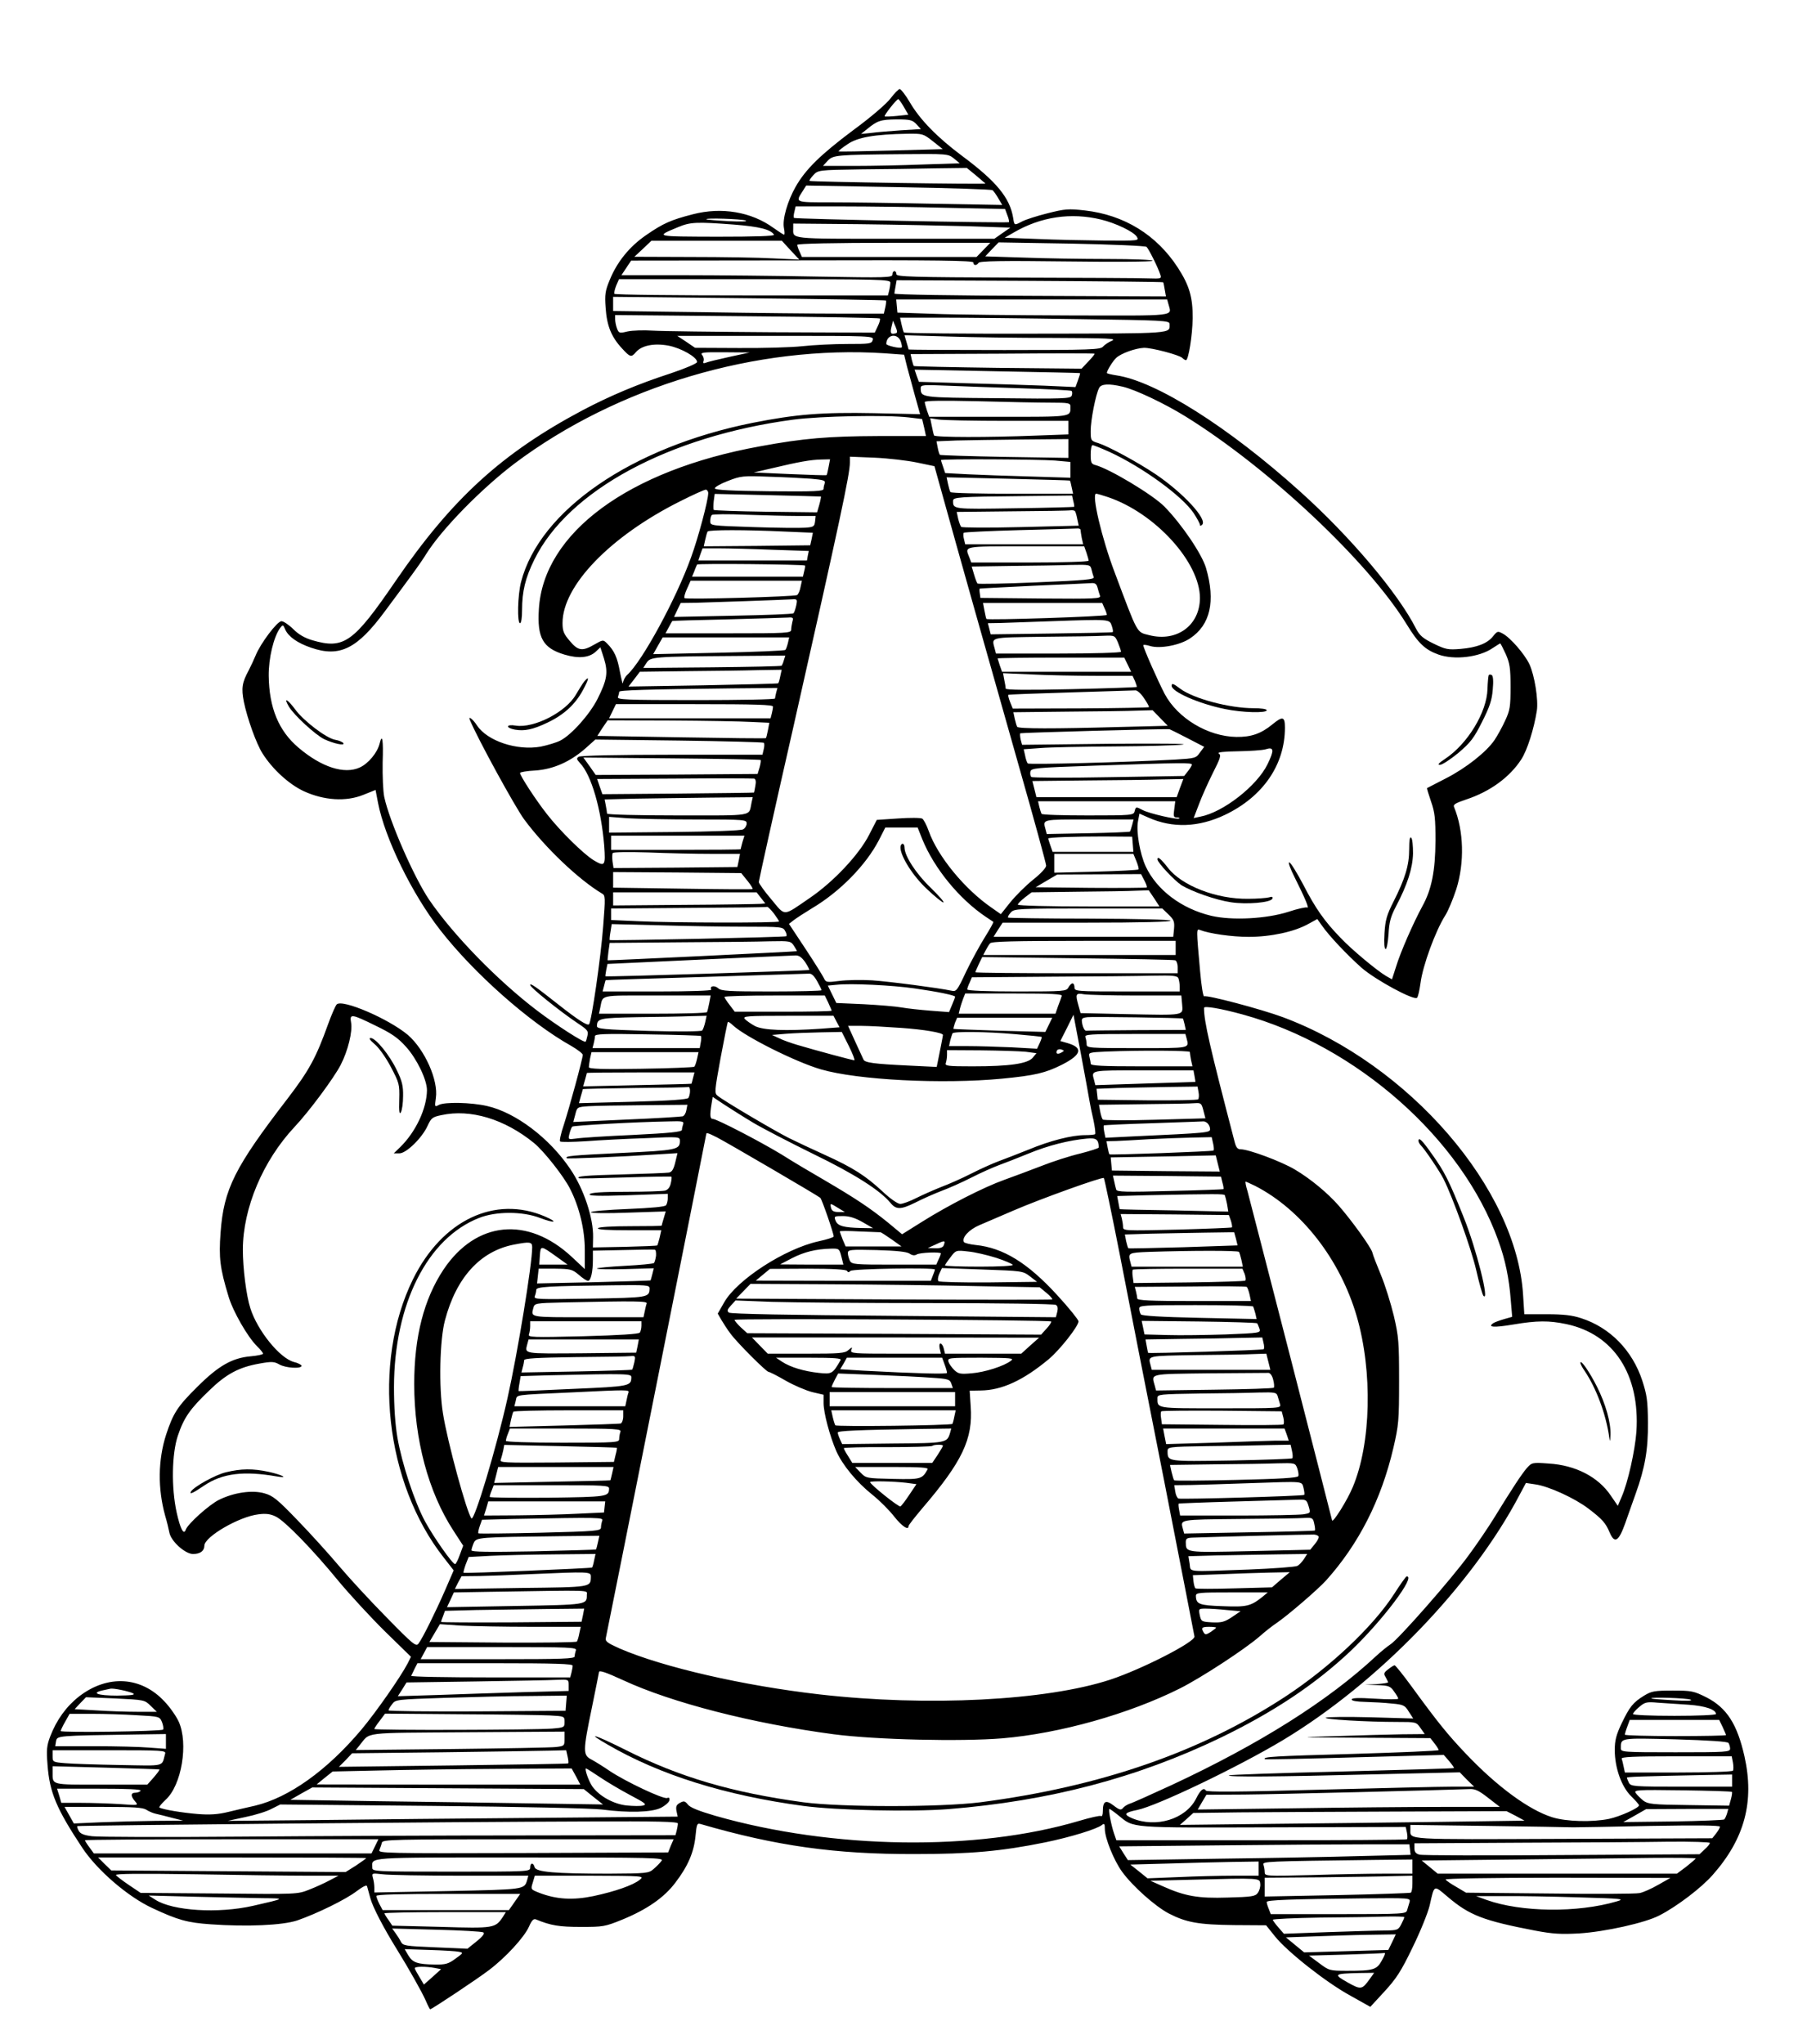 <?xml version="1.0" standalone="no"?>
<!DOCTYPE svg PUBLIC "-//W3C//DTD SVG 20010904//EN"
 "http://www.w3.org/TR/2001/REC-SVG-20010904/DTD/svg10.dtd">
<svg version="1.0" xmlns="http://www.w3.org/2000/svg"
 width="893pt" height="1010pt" viewBox="0 0 893 1010"
 preserveAspectRatio="xMidYMid meet">

<g transform="translate(0,1010) scale(0.1,-0.1)"
fill="#000000" stroke="none">
<path d="M4402 9615 c-19 -26 -95 -92 -185 -158 -162 -121 -237 -195 -285
-280 -40 -70 -66 -160 -58 -203 4 -19 4 -34 1 -34 -3 0 -26 15 -53 34 -109 79
-256 104 -398 67 -109 -28 -147 -45 -231 -103 -83 -57 -144 -133 -180 -222
-22 -53 -25 -71 -20 -138 6 -88 28 -143 81 -200 40 -44 46 -45 68 -19 29 34
90 46 161 33 63 -12 142 -57 142 -81 0 -7 -53 -30 -130 -56 -163 -53 -300
-111 -435 -182 -399 -212 -646 -437 -924 -843 -210 -307 -256 -340 -413 -294
-37 11 -67 28 -94 55 -21 21 -48 39 -58 39 -21 0 -104 -110 -128 -170 -8 -19
-23 -52 -34 -73 -33 -61 -37 -88 -24 -155 17 -83 62 -208 92 -255 49 -78 131
-153 204 -187 100 -46 209 -53 295 -18 l60 24 12 -63 c34 -176 168 -451 308
-630 166 -213 440 -456 647 -572 31 -18 57 -38 57 -44 0 -19 -67 -264 -94
-347 -14 -41 -22 -78 -18 -81 4 -4 61 -3 127 1 66 5 198 12 293 15 169 8 172
7 172 -13 0 -44 -14 -47 -291 -60 -244 -12 -279 -15 -268 -26 4 -4 269 7 450
19 l97 6 -11 -46 c-8 -33 -16 -47 -31 -50 -12 -2 -115 -6 -230 -9 -186 -5
-229 -9 -215 -19 2 -2 105 0 229 4 124 4 227 5 228 4 2 -2 1 -17 -3 -33 -4
-19 -14 -32 -28 -36 -12 -3 -99 -6 -194 -6 -120 0 -174 -4 -179 -12 -5 -8 41
-10 189 -5 l197 7 0 -23 c0 -12 -4 -27 -8 -33 -4 -8 -71 -14 -189 -19 -101 -4
-183 -11 -183 -16 0 -5 83 -6 185 -2 l185 6 -10 -34 c-6 -19 -10 -35 -10 -36
0 -2 -69 -3 -154 -3 -93 0 -157 -4 -161 -10 -4 -7 50 -10 153 -10 l160 0 -8
-36 c-5 -19 -10 -37 -12 -39 -1 -2 -74 -5 -160 -7 l-158 -3 1 50 c2 95 -46
240 -113 338 -103 153 -270 279 -411 311 -79 18 -209 21 -239 5 -20 -11 -20
-9 -14 35 13 87 -55 239 -138 311 -95 80 -325 179 -352 151 -6 -6 -25 -49 -42
-96 -60 -167 -93 -228 -199 -367 -264 -343 -317 -449 -333 -665 -9 -125 -3
-175 39 -314 22 -75 95 -202 142 -248 16 -15 29 -32 29 -36 0 -4 -27 -10 -61
-13 -92 -8 -160 -47 -265 -152 -97 -96 -118 -129 -153 -235 -40 -124 -42 -266
-5 -400 9 -30 18 -68 21 -84 8 -43 78 -106 117 -106 35 0 56 15 56 41 0 44
172 144 267 155 36 5 60 2 86 -11 44 -21 180 -160 311 -320 55 -66 157 -177
228 -247 l129 -126 -17 -34 c-34 -65 -155 -239 -228 -326 -170 -202 -358 -336
-526 -376 -36 -8 -96 -22 -133 -31 -49 -12 -91 -15 -150 -10 -75 6 -172 22
-189 32 -4 2 10 19 30 38 80 71 114 280 65 387 -12 26 -43 71 -70 99 -115 124
-280 134 -421 26 -64 -50 -112 -116 -144 -199 -17 -45 -19 -66 -13 -141 10
-135 44 -216 171 -408 74 -112 226 -243 347 -299 126 -59 173 -72 287 -80 182
-13 356 -5 429 19 98 34 241 104 294 145 31 23 49 32 51 24 2 -7 9 -33 16 -58
11 -43 65 -147 132 -255 57 -92 123 -209 142 -252 10 -24 20 -43 22 -43 8 0
238 153 291 194 81 61 174 162 197 214 14 32 23 41 35 36 72 -30 115 -37 221
-37 110 0 119 1 205 36 122 50 207 109 262 182 63 82 92 151 100 230 6 62 8
66 27 60 372 -108 663 -149 1056 -148 277 0 429 14 646 58 126 26 256 66 280
86 11 9 14 6 14 -20 0 -45 45 -156 85 -211 53 -73 164 -171 230 -206 87 -45
147 -56 324 -58 l158 -1 44 -55 c62 -77 255 -229 373 -293 l98 -55 70 76 c57
62 82 99 138 216 38 77 76 171 85 208 24 106 19 103 89 44 108 -92 177 -118
431 -167 90 -17 130 -19 220 -14 126 8 326 52 396 89 86 44 208 137 263 200
158 179 207 362 157 586 -36 160 -88 240 -187 291 -64 32 -74 34 -168 34 -90
0 -105 -3 -141 -25 -55 -34 -71 -54 -111 -137 -27 -57 -34 -84 -34 -132 0 -87
33 -181 81 -228 21 -21 39 -41 39 -45 0 -13 -93 -55 -148 -67 -83 -17 -211
-14 -281 8 -115 36 -272 151 -426 313 -91 96 -136 151 -271 336 -41 56 -78
102 -82 102 -4 0 -18 -9 -32 -20 -22 -17 -23 -22 -12 -39 6 -12 12 -23 12 -25
0 -3 -26 -7 -57 -9 l-58 -3 62 -2 c56 -2 64 -5 82 -31 12 -16 21 -32 21 -36 0
-4 -52 -4 -115 0 -82 5 -115 4 -115 -4 0 -7 25 -11 68 -12 37 -1 95 -4 130 -8
58 -5 65 -9 84 -40 l22 -34 -210 6 c-115 3 -215 2 -222 -2 -14 -8 200 -21 354
-21 92 0 93 0 114 -30 l21 -30 -113 -1 c-62 -1 -207 -5 -323 -9 -209 -6 -208
-6 127 -8 l337 -2 20 -26 c12 -15 21 -30 21 -33 0 -4 -192 -12 -426 -19 -388
-11 -446 -14 -433 -26 2 -2 202 2 444 9 l440 12 27 -31 c14 -17 25 -32 23 -34
-1 -2 -251 -9 -555 -17 -303 -7 -554 -16 -557 -19 -9 -9 236 -7 716 5 l425 10
35 -36 36 -35 -110 0 c-61 0 -357 -7 -660 -15 -400 -11 -551 -12 -556 -4 -10
17 -27 3 -48 -40 -52 -102 -199 -146 -316 -97 -44 19 -39 28 25 41 98 20 500
213 720 345 470 283 935 764 1170 1213 l31 58 47 -7 c65 -9 194 -68 261 -119
71 -54 86 -72 106 -119 24 -56 44 -45 76 44 14 41 38 107 52 147 47 131 62
219 61 353 -1 108 -5 136 -28 207 -49 149 -159 262 -301 308 -45 15 -88 20
-171 20 l-111 0 -6 95 c-32 526 -563 1140 -1187 1373 -108 40 -376 111 -389
103 -5 -3 -14 52 -20 122 -19 212 -19 213 -1 206 46 -18 157 -34 241 -34 109
0 226 25 295 64 l44 24 22 -31 c35 -51 126 -147 197 -210 69 -60 259 -163 274
-148 5 5 12 37 17 72 11 87 74 259 123 336 14 22 38 80 54 129 41 130 37 289
-11 405 -6 13 7 20 60 38 118 39 215 110 272 198 30 46 63 152 77 241 8 53
-11 174 -37 230 -24 50 -94 131 -132 151 -24 13 -27 12 -47 -13 -28 -36 -80
-56 -161 -63 -62 -5 -73 -3 -133 26 -53 26 -69 40 -87 74 -88 175 -327 457
-572 677 -355 320 -713 546 -909 575 -26 4 -47 9 -47 12 0 11 30 60 47 75 24
22 94 47 136 49 38 1 175 -35 190 -50 6 -6 14 -11 18 -11 12 0 32 121 33 207
1 103 -16 162 -73 250 -105 162 -265 261 -460 283 -80 9 -97 8 -184 -14 -52
-13 -108 -31 -125 -40 -40 -21 -39 -21 -45 17 -16 99 -82 180 -253 307 -122
91 -208 179 -258 265 -21 36 -44 65 -50 65 -6 -1 -26 -21 -44 -45z m65 -44
l22 -38 -57 -6 c-31 -3 -58 -4 -60 -2 -5 4 59 85 67 85 3 0 16 -18 28 -39z
m62 -85 l22 -24 -98 -6 c-54 -4 -120 -9 -148 -13 l-50 -5 30 24 c51 42 67 47
146 48 67 0 78 -3 98 -24z m81 -84 l49 -39 -256 -7 c-140 -4 -257 -6 -259 -4
-1 2 18 18 44 35 51 35 133 49 296 52 76 1 79 0 126 -37z m104 -85 l29 -24
-183 -6 c-101 -4 -253 -7 -338 -7 l-155 0 23 25 c27 29 43 30 365 33 227 2
230 2 259 -21z m108 -83 c23 -20 45 -38 48 -41 5 -5 -863 8 -869 13 -3 2 6 15
19 29 23 24 24 25 234 28 116 1 281 3 368 5 l156 2 44 -36z m83 -74 c6 -5 19
-23 29 -41 l19 -32 -339 6 c-186 4 -414 7 -506 7 -184 0 -178 -2 -139 59 l15
24 456 -8 c250 -4 460 -11 465 -15z m-223 -87 l285 -6 11 -30 c7 -17 10 -32 8
-35 -6 -5 -1056 15 -1062 21 -3 3 -2 16 2 31 l6 26 232 0 c128 0 361 -3 518
-7z m759 -58 c74 -18 161 -60 177 -85 12 -20 10 -20 -160 -19 -95 1 -245 4
-333 8 l-160 6 45 26 c134 78 283 100 431 64z m-1756 -5 c12 -5 -24 -6 -85 -3
-58 3 -107 7 -109 9 -9 8 175 2 194 -6z m-57 -20 c125 -10 181 -24 197 -50 4
-7 -91 -10 -282 -10 -309 1 -306 0 -193 47 62 26 92 27 278 13z m1156 -8 l209
-7 -39 -27 -40 -28 -491 0 c-533 0 -503 -3 -503 53 l0 22 328 -3 c180 -2 421
-7 536 -10z m-877 -119 l43 -46 -128 6 c-70 4 -253 7 -407 7 l-280 1 42 39 42
40 323 0 322 0 43 -47z m953 2 l-34 -35 -431 0 -432 0 -11 25 c-7 14 -12 30
-12 35 0 6 181 10 477 10 l477 0 -34 -35z m806 15 c11 -10 57 -102 68 -137 7
-20 4 -21 -56 -19 -35 2 -330 3 -655 4 -520 2 -593 4 -593 17 0 8 -4 15 -10
15 -5 0 -10 -7 -10 -17 0 -15 -29 -16 -367 -10 -203 4 -504 7 -670 7 l-302 0
24 36 24 36 846 1 c670 2 845 -1 845 -10 0 -16 16 -17 26 -2 5 9 118 11 431 7
237 -3 426 -2 429 3 3 5 -95 9 -223 9 -125 0 -313 3 -416 7 l-188 6 33 35 33
34 360 -6 c198 -4 364 -11 371 -16z m-1266 -177 c0 -10 -3 -28 -6 -40 l-6 -23
-674 0 c-370 0 -675 3 -678 8 -2 4 2 22 9 40 l14 32 671 0 c631 0 670 -1 670
-17z m1348 2 c2 -1 5 -18 8 -36 l6 -34 -671 3 c-369 1 -671 6 -671 11 0 5 3
21 6 37 l5 29 657 -3 c361 -2 658 -5 660 -7z m-1370 -90 c2 -2 1 -17 -3 -34
l-7 -31 -217 0 c-120 0 -421 3 -669 7 l-452 6 0 35 0 35 672 -7 c370 -4 674
-9 676 -11z m1396 -17 c16 -63 56 -58 -486 -57 -271 1 -574 4 -673 8 l-180 6
-3 33 -3 32 669 0 670 0 6 -22z m-1426 -72 c3 -4 -1 -20 -10 -38 l-15 -32
-509 2 c-280 2 -545 5 -589 8 -44 3 -99 1 -123 -4 -41 -10 -44 -9 -53 15 -5
13 -9 34 -9 45 l0 21 651 -6 c358 -3 654 -8 657 -11z m975 -3 c427 -6 457 -7
457 -24 0 -49 34 -47 -660 -48 -356 -1 -650 2 -653 6 -3 4 -8 23 -12 41 l-7
32 209 0 c114 0 414 -3 666 -7z m-900 -71 c-21 -5 -25 2 -17 34 l7 29 13 -30
c10 -25 10 -31 -3 -33z m-110 -32 c-5 -19 -14 -20 -127 -20 -66 0 -166 -5
-221 -11 -55 -6 -197 -10 -315 -9 l-215 1 -44 30 -44 29 485 0 c481 0 486 0
481 -20z m138 -6 c5 -15 8 -29 5 -31 -7 -7 -76 9 -76 17 0 46 54 56 71 14z
m758 16 c269 -1 312 -3 286 -14 -17 -7 -36 -20 -44 -29 -12 -15 -59 -17 -487
-17 -261 0 -474 1 -474 3 0 1 -4 17 -10 36 l-10 34 212 -6 c116 -4 353 -7 527
-7z m-1605 -94 c-55 -12 -108 -25 -117 -29 -11 -4 -14 -2 -10 9 3 8 0 21 -7
29 -11 13 3 15 111 14 l124 -1 -101 -22z m767 18 l97 -7 15 -61 c9 -34 27
-100 40 -147 l24 -86 -227 5 c-259 5 -385 -5 -602 -48 -597 -120 -1051 -432
-1143 -786 -17 -66 -20 -204 -5 -204 6 0 10 28 10 65 0 92 16 159 61 250 167
340 664 609 1279 691 136 18 460 24 571 11 l66 -8 10 -42 9 -42 -235 0 c-247
-1 -370 -11 -586 -51 -650 -118 -1070 -428 -1092 -805 -9 -141 20 -192 126
-224 70 -21 123 -16 156 15 l22 21 18 -56 c21 -69 15 -105 -32 -199 -39 -77
-129 -178 -184 -206 -19 -10 -63 -23 -97 -30 -118 -21 -264 28 -315 105 -19
30 -45 50 -35 27 39 -94 224 -431 268 -491 105 -142 271 -299 385 -367 17 -9
17 -19 6 -160 -12 -158 -58 -474 -70 -486 -8 -9 -57 23 -151 97 -114 90 -140
108 -140 97 0 -12 147 -130 232 -187 51 -34 57 -40 51 -64 -3 -14 -7 -28 -9
-29 -6 -8 -144 81 -239 153 -196 149 -415 374 -534 548 -75 111 -196 387 -222
508 -6 28 -9 104 -8 170 4 114 -2 147 -15 94 -11 -45 -56 -99 -98 -118 -76
-35 -189 1 -303 98 -98 83 -145 197 -147 355 -1 86 24 191 56 236 14 18 15 18
26 -8 16 -35 60 -66 127 -89 142 -49 228 -6 366 181 39 52 94 127 122 165 29
39 65 90 80 115 77 124 274 325 439 450 508 381 1195 585 1827 544z m1008 -40
l-34 -36 -413 4 c-227 3 -414 7 -416 9 -2 2 -6 16 -10 31 l-6 28 452 2 c249 2
455 2 457 0 3 -1 -11 -18 -30 -38z m-42 -58 c2 -1 -3 -17 -10 -36 l-12 -33
-155 7 c-85 3 -259 9 -387 12 l-232 7 -11 30 -10 30 408 -8 c224 -4 408 -8
409 -9z m-290 -75 c133 -4 245 -10 249 -13 3 -4 4 -15 0 -24 -6 -14 -40 -16
-366 -12 -383 3 -379 3 -380 50 0 16 12 17 128 12 70 -3 236 -9 369 -13z m501
8 c64 -15 209 -84 312 -148 411 -255 902 -717 1092 -1027 57 -93 90 -125 157
-149 79 -28 201 -13 266 31 20 13 37 24 39 24 2 0 14 -24 27 -52 20 -45 24
-69 24 -163 0 -98 -3 -116 -27 -167 -14 -31 -38 -74 -52 -95 -40 -59 -141
-139 -241 -190 -49 -25 -91 -47 -93 -48 -1 -1 8 -31 20 -66 19 -54 22 -85 22
-194 -1 -150 -19 -241 -65 -324 -44 -81 -108 -226 -130 -299 l-20 -62 -30 17
c-45 27 -167 128 -223 187 -79 81 -125 146 -185 263 -31 59 -62 109 -69 111
-8 2 4 -30 26 -74 51 -102 74 -156 62 -149 -5 3 -47 -6 -92 -21 -109 -35 -279
-44 -382 -20 -147 35 -269 127 -324 244 -29 63 -48 174 -38 224 l7 37 43 -19
c120 -54 250 -49 380 13 188 90 296 248 296 431 0 55 -11 58 -62 16 -56 -46
-105 -63 -178 -62 -140 2 -290 92 -354 212 -34 65 -106 228 -106 241 0 4 16 2
35 -4 48 -14 146 4 196 38 100 66 127 183 79 348 -21 70 -120 216 -206 304
-59 59 -272 187 -342 205 -19 5 -22 13 -22 52 0 25 4 46 9 46 6 0 43 -15 83
-33 163 -75 360 -218 417 -303 17 -26 31 -52 31 -58 0 -6 4 -6 11 1 27 27 -96
159 -231 250 -90 60 -230 136 -282 153 -37 11 -38 13 -38 61 0 52 25 181 42
212 10 20 48 22 116 6z m-355 -79 c89 0 97 -2 97 -19 0 -53 14 -51 -355 -51
l-343 0 -11 31 c-6 18 -11 37 -11 42 0 7 88 8 263 4 144 -4 306 -7 360 -7z
m-215 -90 l302 0 0 -33 0 -34 -167 -6 c-224 -9 -491 -9 -497 1 -2 4 -7 25 -11
46 l-8 39 39 -6 c21 -4 175 -7 342 -7z m302 -136 l0 -47 -316 5 c-173 3 -317
8 -319 10 -3 3 -8 19 -11 36 l-6 31 98 4 c55 1 201 4 327 5 l227 2 0 -46z
m-748 -70 l86 -18 42 -151 c67 -242 228 -813 374 -1327 75 -263 136 -486 136
-496 0 -11 -27 -40 -65 -70 -36 -29 -86 -79 -112 -111 l-47 -59 -47 33 c-132
91 -265 253 -309 377 -10 29 -25 57 -32 62 -8 5 -62 5 -120 1 l-105 -7 -38
-74 c-50 -98 -176 -232 -292 -311 -137 -94 -120 -93 -191 -8 -34 40 -62 79
-62 86 0 7 76 351 170 763 232 1028 280 1254 280 1309 l0 30 123 -5 c67 -3
161 -14 209 -24z m-437 -21 c-4 -21 -8 -39 -10 -41 -1 -2 -83 1 -181 5 l-179
8 95 22 c126 30 186 41 239 42 l43 1 -7 -37z m1118 31 l77 -7 0 -39 0 -39
-197 6 c-109 3 -248 8 -310 11 l-112 6 -10 30 c-6 17 -11 33 -11 34 0 7 485 4
563 -2z m-1205 -90 c60 -5 72 -9 68 -21 -3 -8 -6 -21 -6 -29 0 -12 -40 -14
-267 -12 -186 2 -267 6 -270 14 -2 6 27 23 64 37 64 25 75 26 203 21 74 -2
168 -7 208 -10z m1279 -9 c2 -1 6 -16 9 -33 l7 -32 -301 0 c-166 0 -303 3
-305 8 -3 4 -8 22 -12 40 l-7 33 304 -7 c166 -4 304 -8 305 -9z m-1787 -62 c0
-35 -49 -220 -85 -318 -73 -204 -241 -513 -315 -580 -11 -10 -20 -28 -21 -39
-1 -12 -7 12 -15 52 -13 73 -28 106 -64 142 -19 19 -20 19 -62 -5 -60 -35 -81
-32 -122 17 -30 35 -36 49 -36 89 0 184 235 428 580 601 63 32 121 58 128 58
6 0 12 -8 12 -17z m557 -17 c1 -1 -2 -19 -8 -40 l-11 -38 -253 3 c-139 2 -255
6 -258 9 -2 3 -2 22 0 42 l5 37 262 -6 c143 -3 262 -7 263 -7z m1419 -3 c233
-79 454 -322 454 -499 -1 -135 -114 -218 -251 -183 -63 16 -54 0 -170 309 -64
168 -116 390 -92 390 5 0 32 -8 59 -17z m-172 -19 c4 -14 6 -28 4 -29 -2 -1
-134 -5 -295 -7 -306 -5 -303 -5 -303 37 0 18 27 20 336 23 l252 3 6 -27z m9
-51 c3 -5 8 -22 11 -39 l7 -32 -286 -7 c-160 -4 -290 -3 -295 1 -4 5 -11 24
-15 41 l-7 33 274 3 c150 1 281 3 290 5 9 1 19 -1 21 -5z m-1371 -23 l89 0 -3
-27 c-3 -25 -7 -28 -48 -31 -25 -2 -141 -1 -257 3 -211 7 -213 7 -213 29 0 13
3 26 8 31 4 4 81 5 171 1 90 -3 204 -6 253 -6z m1398 -69 c0 -5 3 -23 6 -40
l7 -31 -292 0 -291 0 -6 25 c-4 14 -4 29 -1 32 4 3 127 9 274 13 147 4 276 7
286 8 9 1 17 -2 17 -7z m-1464 -8 l141 -6 -6 -31 -7 -31 -263 -3 -263 -2 7 32
c4 18 9 36 12 41 5 9 189 9 379 0z m1493 -104 c6 -18 11 -36 11 -40 0 -5 -131
-9 -290 -9 l-290 0 -10 26 c-22 56 -34 54 279 54 l289 0 11 -31z m-1552 14
l180 -6 -5 -24 -4 -23 -269 0 -268 0 10 30 11 30 82 0 c46 0 164 -3 263 -7z
m161 -78 c2 -1 0 -14 -4 -29 l-6 -26 -274 0 -274 0 11 26 c5 15 12 30 14 34 4
6 526 1 533 -5z m1416 -19 c3 -13 8 -30 11 -38 5 -12 -42 -16 -281 -26 -158
-7 -290 -9 -293 -6 -3 3 -11 23 -17 44 l-12 40 197 3 c108 1 239 3 292 5 95 2
97 1 103 -22z m-1438 -88 c-3 -18 -11 -35 -17 -39 -14 -8 -549 -23 -556 -15
-4 3 2 24 12 46 l18 40 275 0 275 0 -7 -32z m1468 -2 c3 -13 9 -31 12 -40 6
-15 -21 -16 -292 -14 l-299 3 -3 23 c-2 12 -2 23 0 23 2 1 120 7 263 14 143 6
272 12 286 13 21 2 28 -4 33 -22z m-1489 -88 c-4 -18 -10 -36 -14 -39 -3 -4
-137 -9 -298 -12 l-292 -6 16 34 17 35 75 1 c77 2 422 14 474 17 27 2 28 0 22
-30z m1523 -13 c7 -14 12 -30 12 -34 0 -8 -587 -27 -595 -20 -2 2 -6 21 -10
42 l-7 37 294 0 295 0 11 -25z m-1542 -67 c-3 -13 -6 -31 -6 -40 0 -17 -21
-18 -310 -18 l-311 0 16 30 c9 17 17 31 18 31 1 1 124 5 272 8 149 4 283 8
299 9 25 2 28 -1 22 -20z m1578 -20 c5 -15 8 -29 5 -32 -2 -2 -139 -5 -303 -7
l-300 -4 -7 28 -7 27 61 1 c34 1 150 5 257 9 286 10 283 10 294 -22z m31 -84
c8 -20 15 -40 15 -45 0 -5 -138 -9 -309 -9 l-309 0 -6 23 c-16 60 -29 56 242
60 136 1 271 3 299 5 52 2 53 1 68 -34z m-1631 -1 c-4 -16 -9 -31 -13 -35 -3
-4 -152 -10 -330 -14 l-323 -7 23 41 24 42 313 0 312 0 -6 -27z m-20 -85 c-3
-13 -9 -25 -11 -28 -3 -3 -157 -6 -344 -8 l-340 -3 16 25 c20 30 32 31 433 34
l253 2 -7 -22z m1699 -23 l17 -35 -319 0 -319 0 -11 31 c-6 18 -11 34 -11 35
0 2 141 4 313 4 l313 0 17 -35z m-1717 -57 c-3 -17 -8 -33 -10 -35 -2 -2 -169
-6 -371 -10 l-369 -6 28 36 28 37 232 3 c127 1 284 3 350 5 l119 2 -7 -32z
m1559 2 l182 0 12 -26 c6 -15 10 -28 9 -29 -2 -2 -148 -7 -325 -11 -218 -5
-323 -4 -323 3 0 6 -3 25 -7 43 l-6 33 138 -6 c76 -4 220 -7 320 -7z m-1579
-82 c-3 -13 -6 -26 -6 -30 0 -5 -176 -8 -391 -8 -353 0 -391 2 -385 16 3 9 6
20 6 25 0 8 130 12 559 17 l223 2 -6 -22z m1818 -29 c15 -22 26 -42 24 -44 -2
-2 -154 -5 -338 -6 l-335 -1 -13 32 c-7 18 -11 34 -9 36 2 2 140 7 308 12 167
5 311 10 320 10 9 1 28 -16 43 -39z m-1834 -41 c0 -7 -3 -23 -6 -35 l-6 -23
-399 0 -399 0 17 35 17 35 388 0 c304 0 388 -3 388 -12z m1913 -56 l38 -39
-242 -6 c-318 -9 -497 -9 -502 1 -3 4 -8 22 -12 39 l-7 33 269 3 c147 1 302 3
343 5 l76 2 37 -38z m-2020 -20 l89 -4 -7 -37 c-4 -20 -8 -37 -10 -39 -2 -2
-190 0 -418 4 l-415 7 25 39 26 38 311 -1 c171 -1 351 -4 399 -7z m2155 -80
l83 -43 -21 -28 c-19 -28 -24 -29 -122 -35 -237 -13 -722 -26 -729 -19 -4 5
-10 22 -13 39 l-7 31 83 6 c46 4 209 7 363 8 154 1 307 5 340 9 34 5 -125 6
-367 4 l-427 -5 -7 26 c-3 14 -4 28 -2 31 4 3 721 23 738 20 3 -1 42 -20 88
-44z m-2093 -23 c3 -4 3 -18 -1 -33 l-6 -26 -447 0 c-258 0 -452 -4 -461 -10
-12 -8 -11 -12 7 -32 56 -59 104 -227 119 -408 7 -100 4 -105 -53 -71 -50 31
-165 144 -229 226 -56 71 -134 191 -134 205 0 4 34 10 75 12 89 6 173 43 249
110 l48 43 413 -5 c227 -3 416 -8 420 -11z m2489 -106 c-52 -107 -220 -238
-332 -259 l-33 -7 26 68 c14 38 45 107 69 155 37 73 42 88 29 96 -9 6 22 10
94 11 59 1 122 5 138 10 41 13 43 -4 9 -74z m-2505 21 c2 -2 0 -18 -5 -36
l-10 -33 -400 -3 -400 -2 -30 43 -31 43 436 -4 c240 -2 438 -6 440 -8z m2131
-23 c0 -5 -9 -19 -19 -32 l-19 -24 -373 -6 c-206 -4 -378 -3 -382 1 -5 4 -7
16 -5 26 3 18 24 20 318 30 437 15 480 15 480 5z m-2157 -104 c-3 -18 -6 -33
-7 -34 -1 -1 -170 -3 -375 -5 l-374 -3 -13 37 -13 38 382 2 c210 2 387 1 394
0 8 -3 10 -15 6 -35z m2098 -12 l-16 -45 -346 0 -347 0 -10 40 -10 40 272 3
c149 1 317 3 372 5 l102 2 -17 -45z m-2117 -72 c-15 -69 21 -63 -365 -63 -193
0 -349 4 -349 9 0 5 -3 22 -6 39 l-6 31 153 4 c85 1 250 4 367 5 l212 2 -6
-27z m2089 -33 c-5 -34 -3 -40 12 -40 10 0 16 -2 13 -5 -8 -8 -147 24 -180 41
-34 18 -35 18 -41 -6 -5 -19 -14 -20 -230 -20 -124 0 -228 3 -230 8 -2 4 -7
19 -11 35 l-6 27 339 0 339 0 -5 -40z m-2361 -50 c240 0 248 -1 248 -20 0 -10
-8 -24 -18 -29 -11 -6 -155 -11 -340 -13 l-322 -3 0 39 0 39 92 -7 c50 -3 203
-6 340 -6z m2153 -27 c-4 -16 -9 -30 -11 -33 -3 -2 -97 -6 -208 -8 l-203 -4
-6 23 c-14 51 -21 49 214 49 l221 0 -7 -27z m-1037 -71 c59 -144 182 -294 312
-382 19 -13 37 -25 39 -26 2 -2 -17 -36 -42 -76 -25 -40 -67 -117 -93 -171
-44 -94 -48 -99 -73 -93 -61 13 -303 45 -391 51 -52 3 -125 2 -162 -3 -62 -8
-67 -7 -76 13 -5 11 -46 77 -91 145 l-82 124 23 18 c13 10 53 36 89 58 139 82
268 214 332 337 l32 63 80 0 80 0 23 -58z m-889 -14 c-5 -18 -9 -34 -9 -35 0
-2 -144 -3 -320 -3 l-320 0 0 35 0 35 329 0 330 0 -10 -32z m1929 -10 l3 -38
-199 0 -200 0 -11 31 c-6 18 -11 33 -11 35 0 6 134 10 275 10 l140 -1 3 -37z
m-2082 -48 l141 0 -6 -32 -7 -33 -306 -3 -306 -2 -5 32 c-2 18 -2 37 1 42 3 5
78 6 176 3 94 -4 235 -7 312 -7z m2100 -36 c8 -20 13 -39 10 -41 -3 -3 -98 -8
-211 -11 l-205 -5 0 47 0 46 196 0 195 0 15 -36z m-1923 -96 c17 -21 29 -40
26 -42 -2 -2 -158 -1 -346 2 l-343 5 0 39 0 38 316 -2 317 -3 30 -37z m1962 1
c9 -17 15 -33 12 -35 -2 -2 -127 -3 -276 -2 l-273 3 54 32 53 31 207 1 207 1
16 -31z m49 -89 l26 -40 -350 0 c-195 0 -350 4 -350 9 0 5 15 20 34 35 l34 26
229 3 c125 1 256 3 289 5 l61 2 27 -40z m-1944 3 l22 -28 -23 -2 c-13 -1 -183
-4 -376 -5 l-353 -3 0 32 0 33 354 0 355 0 21 -27z m64 -77 c14 -19 26 -37 26
-40 0 -8 -526 -7 -693 1 l-137 6 0 28 0 29 383 3 c210 1 385 3 388 5 4 1 18
-13 33 -32z m1951 -6 c26 -25 30 -35 27 -70 l-4 -40 -444 0 -444 0 22 35 23
35 418 0 c264 0 416 4 412 10 -3 5 -161 9 -402 10 -218 0 -399 3 -401 5 -3 3
3 14 13 25 17 19 30 20 384 20 l365 0 31 -30z m-2089 -60 c176 0 184 -1 194
-21 7 -11 9 -23 6 -26 -5 -5 -868 -23 -873 -19 -1 1 0 19 4 41 l6 38 240 -6
c132 -4 323 -7 423 -7z m238 -95 c9 -14 15 -25 14 -26 -5 -2 -933 -47 -935
-45 -1 1 1 20 4 44 l6 42 346 3 c190 1 392 3 447 5 99 2 102 1 118 -23z m1886
-10 l0 -35 -475 0 -476 0 12 23 c6 12 16 28 22 35 7 9 112 12 463 12 l454 0 0
-35z m-1831 -70 c13 -20 22 -37 20 -39 -4 -3 -1003 -35 -1007 -31 -1 1 1 15 4
32 l6 29 451 21 c249 11 463 21 477 21 18 1 31 -8 49 -33z m1829 9 c6 -2 12
-17 12 -34 l0 -30 -500 0 c-275 0 -500 2 -500 5 0 2 8 20 17 40 l17 35 470 -6
c259 -3 477 -7 484 -10z m-1770 -103 c12 -21 22 -41 22 -45 0 -3 -111 -6 -247
-6 -212 0 -249 2 -264 16 -18 16 -44 11 -34 -7 4 -5 -100 -9 -265 -9 l-272 0
7 27 c4 16 7 28 8 29 1 1 223 8 492 16 270 8 499 16 511 16 14 2 27 -10 42
-37z m1786 13 c3 -9 6 -27 6 -40 l0 -24 -260 0 c-253 0 -260 1 -260 20 0 11
-4 20 -10 20 -5 0 -14 -9 -20 -20 -10 -19 -21 -20 -255 -20 -149 0 -245 4
-245 10 0 5 5 20 12 34 l11 26 386 3 c212 1 441 3 507 5 103 2 123 0 128 -14z
m-1304 -49 c113 -16 200 -34 200 -41 0 -3 -7 -21 -15 -40 l-15 -36 -92 7 c-51
4 -115 11 -143 16 -27 5 -111 12 -186 16 l-136 6 -21 43 -21 43 42 4 c71 8
276 -2 387 -18z m727 -37 c-2 -7 -10 -30 -18 -50 l-13 -38 -239 0 -239 0 6 25
c3 13 11 36 16 50 l10 25 241 0 c189 0 240 -3 236 -12z m369 2 l222 0 4 -44
c4 -56 17 -54 -276 -48 l-226 5 -10 36 c-17 60 -14 64 28 57 20 -3 137 -6 258
-6z m-2111 -37 c-4 -21 -9 -41 -11 -45 -3 -5 -124 -8 -270 -8 l-264 0 6 28
c15 68 -12 62 281 62 l265 0 -7 -37z m588 2 c9 -20 17 -38 17 -40 0 -3 -108
-5 -239 -5 l-240 0 -25 33 c-15 19 -26 37 -26 40 0 4 112 7 248 7 l248 0 17
-35z m2049 -59 c561 -154 1082 -614 1262 -1116 35 -95 54 -189 62 -295 l7 -83
-39 -11 c-21 -6 -46 -15 -54 -20 -31 -21 3 -23 98 -7 119 20 177 20 263 2 235
-50 364 -250 346 -531 -7 -94 -42 -253 -74 -325 l-18 -42 -35 51 c-62 92 -174
150 -307 158 -81 6 -83 5 -108 -23 -25 -29 -70 -97 -164 -250 -28 -45 -82
-125 -122 -179 -82 -114 -350 -419 -388 -442 -14 -9 -46 -35 -71 -58 -237
-221 -575 -434 -1010 -637 -102 -47 -195 -89 -207 -92 -11 -4 -27 -13 -33 -21
-10 -12 -17 -11 -47 12 -39 30 -53 22 -53 -30 0 -16 -4 -26 -9 -22 -6 3 -54
-8 -108 -24 -508 -151 -1217 -141 -1798 25 -82 24 -125 41 -136 56 -14 17 -19
19 -39 8 -17 -9 -21 -18 -17 -40 l6 -28 -677 -6 c-372 -3 -873 -8 -1112 -11
l-435 -4 88 19 c49 10 107 28 130 41 l42 21 755 -7 c437 -4 789 -12 835 -18
131 -17 244 -14 290 8 22 11 41 28 43 37 2 12 -1 16 -11 12 -19 -7 -205 81
-283 133 -32 22 -74 48 -91 57 -43 22 -43 40 2 257 19 94 35 172 35 175 0 11
33 0 120 -40 239 -111 640 -214 1040 -267 206 -27 628 -37 834 -20 283 24 625
120 878 247 105 53 318 192 392 256 27 24 65 54 85 67 57 39 203 165 244 210
161 179 273 398 333 656 26 112 28 135 28 330 0 193 -2 219 -26 322 -15 62
-43 152 -63 200 -20 49 -40 99 -43 113 -7 26 -99 154 -165 230 -55 63 -140
134 -218 180 -67 40 -228 100 -268 100 -15 0 -23 9 -30 38 -123 472 -151 593
-151 661 0 11 83 -3 192 -33z m-758 -426 c3 -19 12 -63 20 -97 7 -34 11 -65 8
-68 -3 -3 -25 -5 -49 -5 -66 0 -173 -27 -281 -72 -53 -21 -119 -47 -147 -57
-27 -10 -88 -37 -135 -61 -47 -24 -113 -53 -148 -66 -35 -14 -90 -38 -122 -54
-33 -17 -69 -30 -81 -30 -12 0 -49 25 -87 61 -84 78 -146 118 -285 181 -62 28
-143 66 -181 85 -71 36 -317 181 -349 207 -17 13 -16 22 14 187 18 96 34 176
36 178 2 3 13 -5 26 -17 60 -56 310 -181 434 -217 182 -53 600 -74 895 -46
164 16 214 28 296 69 98 50 106 84 27 107 l-35 10 33 65 32 65 37 -195 c20
-107 39 -211 42 -230z m-3528 371 c77 -37 111 -60 150 -104 53 -58 104 -163
104 -215 -1 -90 -55 -206 -133 -282 l-31 -30 28 0 c34 0 113 77 140 138 17 37
24 42 68 51 143 31 311 -19 457 -138 48 -39 147 -164 178 -226 46 -90 73 -202
73 -302 l0 -95 -64 60 c-218 203 -473 178 -634 -62 -97 -146 -145 -332 -145
-566 0 -274 70 -535 194 -725 l48 -74 -17 -46 c-9 -25 -19 -45 -23 -45 -13 0
-106 133 -148 210 -52 96 -115 287 -137 415 -11 65 -17 152 -17 250 1 410 165
736 421 836 83 33 214 33 300 0 74 -28 94 -23 25 7 -247 106 -508 -18 -652
-310 -204 -414 -138 -1007 152 -1376 l49 -63 -42 -97 c-49 -112 -112 -239
-132 -265 -12 -16 -26 -5 -158 130 -80 81 -185 195 -234 253 -48 57 -140 159
-204 225 -102 106 -123 123 -166 135 -60 17 -150 4 -223 -32 -48 -23 -156
-120 -165 -148 -10 -29 -27 4 -45 85 -27 123 -24 291 6 380 30 89 60 132 154
222 84 82 147 116 249 134 61 11 73 10 98 -4 30 -18 110 -23 110 -7 0 5 -17
14 -38 19 -70 19 -180 155 -215 266 -20 62 -37 197 -37 290 1 205 99 438 255
605 72 76 197 245 229 308 36 70 59 166 51 208 -8 45 1 44 121 -15z m1629 17
c-4 -18 -11 -37 -15 -41 -4 -5 -123 -6 -264 -2 -226 7 -256 10 -256 24 1 38
12 40 200 44 102 1 220 3 263 5 l79 2 -7 -32z m649 3 l15 -28 -91 -7 c-177
-12 -285 -8 -327 13 -20 11 -43 27 -50 35 -12 14 8 16 213 16 l225 0 15 -29z
m1712 15 c1 0 4 -13 8 -28 l6 -28 -240 -1 c-132 -1 -245 -2 -252 -3 -7 -1 -15
13 -19 31 -6 30 -4 32 25 36 25 3 468 -3 472 -7z m-663 -31 l-17 -35 -225 6
c-124 4 -227 8 -229 9 -1 1 2 14 7 29 l11 26 235 0 235 0 -17 -35z m-730 -15
c114 -8 207 -24 207 -35 0 -4 -17 -90 -26 -134 l-5 -24 -142 7 c-168 8 -214
14 -220 30 -3 6 -21 46 -41 89 l-35 77 67 0 c37 0 124 -5 195 -10z m-258 -90
c19 -38 31 -70 27 -70 -9 0 -188 48 -282 76 -30 9 -71 23 -90 33 l-35 16 70 6
c39 3 116 6 172 7 l103 2 35 -70z m822 59 c70 -6 129 -12 131 -14 1 -1 -3 -15
-10 -30 l-13 -28 -125 7 c-69 3 -167 6 -218 6 l-92 0 6 28 c4 15 9 30 11 35 6
10 162 9 310 -4z m-1553 -9 c2 -3 2 -17 -1 -32 l-5 -28 -265 0 -265 0 6 23 c3
12 6 28 6 36 0 11 45 13 259 9 143 -2 262 -6 265 -8z m2400 -12 c13 -50 21
-48 -244 -48 -240 0 -250 1 -250 19 0 11 -3 26 -6 35 -6 14 20 16 244 16 l250
0 6 -22z m-619 -70 c-19 -11 -30 -5 -21 11 4 6 14 7 22 4 15 -5 14 -7 -1 -15z
m-176 4 l53 -7 -18 -22 c-25 -30 -114 -43 -298 -43 -122 0 -137 2 -132 16 3 9
6 27 6 40 l0 24 168 -1 c92 -1 191 -4 221 -7z m811 -1 c0 -5 3 -23 6 -40 l7
-31 -252 0 c-194 0 -251 3 -251 13 0 6 -3 22 -6 34 -6 21 -3 22 82 26 177 7
414 5 414 -2z m-2435 -33 c-4 -18 -10 -36 -14 -40 -3 -3 -122 -8 -263 -10
-191 -3 -258 -1 -258 8 0 6 3 26 6 43 l7 31 264 0 265 0 -7 -32z m2458 -85 c3
-16 5 -29 4 -30 -1 0 -113 -4 -248 -8 l-246 -8 -6 24 c-14 51 -23 49 242 49
l249 0 5 -27z m-2478 -10 c-4 -16 -7 -28 -8 -29 -1 -1 -122 -4 -269 -7 l-266
-6 9 32 c5 17 9 33 9 34 0 2 120 3 266 3 l266 0 -7 -27z m-15 -65 c0 -13 -4
-28 -8 -34 -5 -8 -95 -14 -274 -19 l-267 -7 9 33 c6 19 10 35 10 36 0 2 116 4
258 6 141 1 260 3 265 5 4 1 7 -8 7 -20z m2513 -5 c3 -16 2 -31 -2 -36 -4 -4
-117 -6 -252 -5 l-244 3 -3 27 -3 27 103 4 c57 1 169 4 249 5 l147 2 5 -27z
m-2202 -151 c47 -28 182 -98 300 -156 202 -98 327 -178 379 -240 28 -35 51
-35 122 0 37 19 96 45 130 58 35 13 101 42 148 66 47 24 108 51 135 61 28 10
94 36 148 58 97 40 200 66 289 74 46 4 57 -4 58 -44 0 -4 -42 -17 -92 -30 -51
-12 -138 -40 -193 -62 -55 -21 -137 -52 -182 -68 -101 -36 -277 -126 -406
-207 l-99 -62 -71 59 c-88 71 -157 117 -312 208 -66 38 -162 95 -212 127 -107
65 -321 176 -340 176 -14 0 -16 16 -7 72 l6 37 57 -38 c31 -20 95 -61 142 -89z
m2226 60 l10 -39 -250 -7 c-138 -4 -253 -3 -257 1 -4 4 -10 23 -13 40 l-6 33
222 3 c122 1 236 3 253 5 29 2 32 -1 41 -36z m-2555 2 c-2 -14 -10 -28 -18
-31 -7 -2 -131 -10 -277 -16 l-264 -12 10 37 c9 37 10 37 66 41 31 2 153 4
272 5 l216 2 -5 -26z m-16 -70 c-3 -9 -6 -21 -6 -28 0 -10 -60 -16 -242 -25
-134 -6 -260 -14 -282 -18 -38 -5 -39 -5 -32 23 4 16 10 32 14 36 6 6 309 23
481 26 63 2 72 0 67 -14z m2592 4 c7 -7 12 -19 12 -28 0 -18 -10 -19 -376 -36
l-141 -7 -6 29 c-3 16 -4 30 -2 32 2 2 110 7 242 11 131 4 243 9 249 9 5 1 15
-3 22 -10z m-2425 -69 c54 -28 499 -288 511 -299 8 -8 66 -175 66 -191 0 -4
-34 -15 -76 -24 -166 -37 -401 -189 -465 -301 l-32 -56 19 -33 c11 -18 30 -48
44 -66 30 -42 177 -189 188 -189 5 0 43 -19 84 -43 42 -24 101 -49 132 -57
l56 -13 0 -41 c0 -49 31 -164 63 -238 31 -69 99 -152 179 -216 35 -28 83 -76
107 -107 39 -49 71 -70 71 -47 0 5 31 44 68 88 197 230 251 342 239 504 l-5
77 54 1 c105 1 211 50 337 155 54 45 147 163 147 187 -1 8 -48 67 -106 130
-146 159 -266 233 -402 247 -29 3 -55 10 -58 14 -13 21 24 62 76 84 30 13 107
46 170 73 132 57 438 167 445 160 3 -3 39 -175 80 -384 40 -208 139 -713 220
-1122 80 -408 146 -750 148 -760 3 -27 -261 -162 -416 -213 -317 -104 -903
-134 -1437 -73 -375 43 -773 134 -988 227 -60 27 -72 35 -68 52 9 40 496 2484
496 2489 0 10 9 7 53 -15z m2452 -30 c4 -17 5 -33 2 -35 -4 -5 -509 -23 -514
-19 -2 1 -6 16 -9 33 l-6 32 48 1 c27 1 101 5 164 9 63 3 159 7 212 8 l96 2 7
-31z m23 -99 l10 -40 -267 2 -266 3 -3 32 -3 33 168 3 c92 1 209 4 259 5 l92
2 10 -40z m23 -94 c5 -17 7 -31 5 -33 -1 -1 -120 -6 -264 -9 -220 -6 -262 -5
-266 7 -2 8 -7 26 -10 42 l-6 27 267 -2 267 -3 7 -29z m162 -17 c228 -117 420
-363 502 -645 79 -273 71 -628 -20 -844 -27 -65 -98 -178 -102 -164 -1 5 -92
362 -203 794 -111 432 -208 806 -215 833 -8 26 -12 47 -9 47 3 0 24 -10 47
-21z m-150 -46 c2 -5 7 -24 11 -44 l6 -37 -267 6 c-148 2 -268 5 -269 6 -1 0
-4 16 -7 33 l-6 32 147 4 c343 7 381 7 385 0z m-1911 -63 l33 -20 -31 0 c-23
0 -33 5 -37 20 -6 25 -5 25 35 0z m1941 -63 c5 -16 7 -30 5 -33 -3 -2 -125 -7
-271 -11 -258 -6 -267 -6 -267 13 0 10 -3 29 -6 42 l-6 22 267 -2 268 -3 10
-28z m-1820 -7 l52 -30 -60 1 c-86 2 -116 10 -126 37 -8 21 -6 22 37 22 31 0
60 -9 97 -30z m88 -50 c3 0 28 -16 55 -35 l49 -35 -138 0 -138 0 -15 35 c-7
19 -14 37 -14 39 0 3 44 3 98 0 53 -2 100 -4 103 -4z m1757 -32 l8 -33 -268
-9 c-148 -4 -271 -7 -272 -5 -2 2 -7 18 -11 36 l-6 32 128 4 c70 1 192 4 270
5 l142 2 9 -32z m-1444 -32 c-4 -11 -17 -16 -43 -15 l-36 1 40 18 c44 21 48
20 39 -4z m-2034 -10 c0 -84 -72 -523 -122 -746 -55 -247 -164 -609 -178 -594
-22 24 -119 378 -141 519 -21 129 -16 364 10 460 56 212 175 342 341 374 78
15 90 14 90 -13z m125 -50 l50 -36 -70 0 -70 0 3 45 c4 51 3 51 87 -9z m487 8
c-2 -16 -7 -32 -10 -36 -4 -4 -69 -10 -144 -14 -76 -4 -138 -10 -138 -13 0 -4
63 -5 140 -3 l141 4 -7 -28 c-4 -16 -8 -30 -9 -32 -1 -1 -128 -5 -282 -9
l-279 -6 4 36 4 37 82 0 c75 -1 84 -3 116 -30 19 -17 39 -30 46 -30 14 0 24
45 24 106 l0 43 148 3 c81 2 152 3 157 2 6 0 8 -14 7 -30z m916 -4 l10 -40
-157 0 -156 1 59 31 c61 31 118 45 192 47 40 1 42 0 52 -39z m336 15 c14 -10
26 -11 36 -5 15 10 120 14 120 5 0 -2 -5 -16 -12 -30 l-11 -25 -208 0 c-196 0
-209 1 -219 19 -5 11 -10 28 -10 38 0 17 10 18 142 15 98 -3 147 -8 162 -17z
m428 -21 c43 -14 80 -30 83 -35 4 -5 -63 -9 -164 -9 -94 0 -171 3 -171 6 0 3
12 21 27 40 26 35 27 36 87 29 34 -3 96 -18 138 -31z m1201 29 c3 -5 8 -23 12
-40 l7 -33 -275 0 -275 0 -6 23 c-12 45 -10 46 92 50 211 7 441 7 445 0z
m-1937 -94 c4 -8 9 -8 17 0 11 11 417 17 417 7 0 -3 -4 -16 -10 -30 l-10 -26
-432 0 -433 1 35 29 35 29 187 1 c124 0 189 -4 194 -11z m904 -27 l35 -27
-239 -3 c-132 -1 -244 2 -248 6 -5 5 -3 21 4 37 l13 28 199 -7 c197 -7 201 -7
236 -34z m1061 12 c5 -15 7 -30 3 -33 -3 -3 -128 -7 -279 -9 l-273 -3 -4 30
c-3 17 -2 33 0 36 3 3 126 5 274 5 l268 0 11 -26z m-1334 -60 l321 -6 34 -28
c18 -15 31 -30 28 -32 -3 -2 -355 -2 -784 0 l-778 4 36 37 35 36 393 -2 c216
-1 538 -5 715 -9z m-1607 -11 c-1 -46 -4 -46 -296 -51 -259 -4 -277 -4 -271
12 4 10 7 24 7 31 0 16 57 19 378 23 167 2 182 1 182 -15z m2965 -30 l7 -33
-281 0 c-218 0 -281 3 -281 13 0 6 -3 22 -6 34 l-6 23 273 2 c151 2 277 1 280
-2 4 -3 10 -20 14 -37z m-2979 -45 c-3 -7 -7 -25 -10 -40 l-6 -28 -275 0
c-291 0 -282 -2 -269 47 6 22 11 23 143 26 369 8 420 7 417 -5z m1403 2 c333
0 612 -4 619 -9 9 -5 11 -17 7 -34 l-7 -27 -802 7 c-517 4 -806 9 -814 16 -10
8 -8 15 10 35 l23 25 179 -7 c99 -3 452 -6 785 -6z m1594 -17 c2 -5 7 -20 11
-35 l6 -27 -282 6 c-189 4 -285 10 -290 17 -4 6 -8 19 -8 29 0 16 20 17 279
17 154 0 282 -3 284 -7z m-998 -74 c2 -3 -8 -19 -23 -35 l-27 -30 -726 4 -726
3 -32 29 c-17 16 -31 33 -31 37 0 8 1556 0 1565 -8z m-2025 -21 c0 -13 -4 -28
-8 -34 -5 -7 -100 -13 -281 -18 -249 -6 -273 -5 -267 9 3 9 6 28 6 41 l0 24
275 0 275 0 0 -22z m3043 12 c2 -3 7 -15 11 -26 7 -22 4 -22 -166 -29 -95 -3
-225 -5 -288 -3 l-114 3 -7 34 -7 33 283 -3 c156 -2 285 -6 288 -9z m-1122
-110 l-44 -40 -188 0 -189 0 -6 25 c-3 14 -11 25 -16 25 -6 0 -7 -11 -4 -25
l6 -25 -224 0 c-210 0 -225 1 -219 18 6 16 5 16 -14 0 -17 -16 -43 -18 -209
-18 l-190 0 -39 40 -39 40 709 0 710 -1 -44 -39z m1153 14 c4 -15 4 -29 1 -32
-4 -5 -567 -22 -571 -18 -1 1 -4 16 -7 33 l-6 33 182 3 c100 1 230 3 288 5
l107 2 6 -26z m-3093 -16 l-7 -33 -272 -3 c-289 -2 -279 -4 -266 46 l6 22 273
0 272 0 -6 -32z m3117 -78 l10 -40 -293 0 -293 0 -6 23 c-13 48 -19 46 222 50
125 1 255 3 288 5 l62 2 10 -40z m-3133 -2 c-4 -18 -9 -35 -11 -37 -2 -2 -126
-6 -275 -9 l-272 -5 6 24 c4 13 7 30 7 36 0 10 61 13 253 16 138 1 262 3 275
5 22 2 23 -1 17 -30z m1019 10 c-39 -68 -43 -70 -108 -63 -73 8 -140 28 -181
55 l-30 20 163 0 c128 0 162 -3 156 -12z m514 -21 c7 -18 12 -37 12 -42 0 -7
-150 -3 -416 11 l-112 7 17 28 16 29 235 0 236 0 12 -33z m328 18 c-35 -27
-130 -57 -194 -62 -55 -5 -66 -3 -86 16 -13 13 -26 31 -29 42 -5 18 2 19 161
19 149 -1 165 -2 148 -15z m1296 -94 c5 -18 6 -36 3 -39 -3 -4 -136 -8 -294
-10 l-288 -4 -6 23 c-17 62 -34 58 271 62 152 1 283 2 291 2 8 0 19 -15 23
-34z m-3172 12 c-1 -43 -7 -45 -286 -57 -148 -7 -270 -12 -271 -11 -1 0 0 18
4 38 l6 36 136 4 c399 9 411 8 411 -10z m1484 -2 c80 -5 90 -8 97 -28 l8 -23
-299 0 c-165 0 -300 2 -300 5 0 4 7 20 16 37 l16 30 186 -7 c103 -4 227 -10
276 -14z m-1498 -73 c-3 -7 -7 -25 -10 -40 l-6 -28 -274 0 -274 0 7 28 c8 31
-19 27 286 41 267 13 275 13 271 -1z m1614 -33 l0 -35 -310 0 -310 0 0 35 0
35 310 0 310 0 0 -35z m1594 15 c3 -11 9 -29 12 -40 5 -20 1 -20 -294 -20
-322 0 -312 -2 -312 51 0 18 11 19 208 22 114 1 246 3 294 5 79 2 87 0 92 -18z
m-3234 -100 c0 -17 -6 -32 -12 -35 -7 -2 -134 -6 -281 -10 l-269 -7 7 34 c4
18 9 36 12 41 2 4 125 7 274 7 l269 0 0 -30z m1636 -2 c-3 -17 -8 -33 -9 -35
-8 -8 -575 -15 -579 -7 -3 5 -9 24 -13 42 l-7 32 307 0 308 0 -7 -32z m1626
-3 c4 -16 4 -32 0 -35 -4 -3 -140 -4 -303 -2 l-297 3 -4 30 c-3 16 -2 31 1 34
2 3 137 4 300 3 l295 -3 8 -30z m-3276 -71 c-3 -9 -6 -24 -6 -35 0 -18 -11
-19 -280 -19 -167 0 -280 4 -280 9 0 5 4 21 10 35 l10 26 276 0 c248 0 276 -2
270 -16z m1629 -6 c-15 -49 -17 -50 -283 -52 l-250 -3 -11 24 c-6 13 -11 28
-11 33 0 9 98 13 408 18 l153 2 -6 -22z m1664 -8 l10 -30 -67 0 c-37 -1 -173
-5 -302 -10 -129 -4 -236 -7 -237 -7 0 1 -4 19 -8 40 l-7 37 300 0 300 0 11
-30z m-3311 -65 c2 -2 -1 -18 -6 -36 l-8 -34 -283 -3 c-267 -2 -283 -1 -276
15 3 10 9 30 12 45 l5 27 277 -6 c152 -3 277 -7 279 -8z m1612 10 c0 -3 -12
-23 -26 -45 l-27 -40 -198 0 -197 0 -21 34 c-12 18 -21 36 -21 39 0 3 97 6
216 5 118 0 218 3 221 6 8 7 53 8 53 1z m1725 -26 c4 -17 4 -33 2 -36 -3 -3
-139 -8 -302 -11 -319 -5 -314 -6 -315 45 0 22 1 23 193 26 105 1 242 3 304 5
l111 2 7 -31z m26 -86 c5 -14 8 -32 5 -38 -3 -9 -90 -14 -306 -19 -166 -4
-304 -5 -307 -2 -3 2 -8 20 -13 40 l-8 36 222 3 c121 1 260 3 309 5 87 2 88 2
98 -25z m-3386 -25 c-4 -18 -8 -34 -9 -34 0 -1 -130 -4 -287 -7 l-287 -6 10
39 10 40 285 0 285 0 -7 -32z m1559 20 c-27 -48 -32 -50 -171 -47 -131 3 -133
3 -160 31 l-27 28 183 0 c143 0 181 -3 175 -12z m-107 -66 l52 -7 -35 -52
c-19 -29 -39 -55 -44 -58 -8 -5 -150 109 -150 120 0 7 115 4 177 -3z m1965
-26 c4 -17 6 -32 3 -34 -5 -6 -607 -23 -621 -18 -6 2 -14 18 -16 35 l-5 31 86
1 c47 1 178 5 291 9 270 9 252 11 262 -24z m-3432 -3 c-1 -40 -7 -41 -303 -45
-158 -1 -287 0 -287 4 0 4 4 18 10 32 l10 26 285 0 c265 0 285 -1 285 -17z
m3457 -87 c10 -34 10 -34 -26 -40 -20 -3 -165 -6 -322 -6 l-287 0 -5 28 c-3
15 -4 29 -2 31 2 1 122 6 267 10 145 4 286 8 314 9 49 2 51 1 61 -32z m-3479
-3 l-3 -28 -130 -6 c-71 -4 -205 -7 -297 -8 l-166 -1 11 35 10 35 289 0 289 0
-3 -27z m-12 -69 c-3 -9 -6 -24 -6 -33 0 -17 -22 -19 -301 -26 -165 -4 -302
-5 -305 -3 -2 3 1 19 7 36 l11 31 151 4 c438 8 450 8 443 -9z m3519 -15 c4
-17 5 -32 3 -33 -1 -2 -148 -6 -324 -9 l-322 -6 -6 22 c-13 48 -22 47 277 50
155 1 301 3 324 5 39 2 42 0 48 -29z m22 -64 c1 -5 -7 -22 -20 -37 l-22 -27
-299 -7 c-321 -7 -315 -8 -316 44 0 19 6 22 38 23 101 4 579 16 596 15 11 -1
21 -5 23 -11z m-3562 -27 c-4 -18 -8 -34 -10 -36 -1 -1 -140 -5 -309 -9 -222
-4 -306 -3 -306 5 0 6 5 22 11 36 13 29 21 29 432 34 l189 2 -7 -32z m-19 -90
c-3 -17 -8 -33 -10 -35 -4 -4 -630 -30 -635 -26 -2 1 3 20 10 40 l15 38 109 6
c61 3 202 6 314 7 l204 2 -7 -32z m3508 7 c-9 -14 -24 -30 -33 -34 -9 -5 -117
-13 -241 -18 -315 -11 -284 -15 -291 29 l-6 37 141 4 c78 1 210 4 294 5 l152
2 -16 -25z m-3524 -87 c-1 -53 5 -52 -345 -56 l-327 -5 16 32 17 31 92 1 c50
1 160 5 242 9 299 13 305 13 305 -12z m3410 -15 l-44 -38 -185 -5 c-103 -3
-189 -3 -193 0 -4 3 -8 19 -10 35 l-3 30 140 5 c77 3 185 7 239 8 l100 2 -44
-37z m-3430 -75 c0 -49 4 -49 -354 -55 l-337 -6 17 36 17 37 176 3 c522 8 481
10 481 -15z m3340 -9 c-59 -47 -78 -52 -198 -47 -117 4 -131 10 -132 51 0 16
15 17 178 17 l177 0 -25 -21z m-3359 -91 l-7 -33 -347 -3 c-191 -1 -347 0
-347 2 0 3 4 16 10 30 l9 25 153 4 c84 1 239 4 344 5 l191 2 -6 -32z m3182 25
l68 -6 -43 -29 c-36 -24 -51 -28 -98 -26 -52 3 -54 4 -61 36 -6 31 -6 32 30
32 20 0 67 -3 104 -7z m-3437 -83 l244 0 -7 -32 c-3 -18 -9 -36 -12 -41 -4 -4
-170 -6 -368 -5 l-361 3 26 44 26 44 104 -7 c58 -3 215 -6 348 -6z m3384 -4
c0 -2 -12 -11 -26 -21 -22 -14 -28 -15 -35 -4 -15 24 -10 29 26 29 19 0 35 -2
35 -4z m-3164 -112 c-3 -9 -6 -22 -6 -30 0 -12 -59 -14 -380 -14 l-381 0 16
30 16 30 370 0 c334 0 371 -2 365 -16z m-16 -76 c0 -7 -3 -23 -6 -35 l-6 -23
-395 0 c-217 0 -393 3 -391 8 2 4 10 19 17 35 l14 27 384 0 c300 0 383 -3 383
-12z m-20 -96 l0 -29 -227 -6 c-126 -4 -316 -10 -423 -14 l-194 -6 22 34 21
34 343 5 c189 3 369 6 401 8 57 2 57 2 57 -26z m-2152 -41 c12 -8 -11 -10 -80
-11 -95 0 -130 13 -70 26 15 3 31 7 37 8 15 4 94 -13 113 -23z m2140 -48 l-3
-38 -437 -3 c-241 -1 -438 1 -438 5 0 5 8 18 18 31 17 23 23 23 262 31 135 4
325 9 423 9 l178 2 -3 -37z m-2053 -14 l30 -29 -96 0 c-53 0 -144 3 -203 7
l-107 6 28 30 28 29 145 -6 c143 -7 145 -7 175 -37z m7610 31 c12 -6 -20 -7
-85 -3 -58 3 -107 7 -109 9 -9 8 175 2 194 -6z m-11 -25 c84 -6 136 -24 136
-46 0 -5 -92 -9 -205 -9 -117 0 -205 4 -205 9 0 5 14 21 31 35 28 24 37 26 92
21 34 -2 102 -7 151 -10z m-7667 -52 c111 -6 112 -6 124 -35 6 -16 8 -32 5
-36 -10 -9 -506 -16 -506 -7 0 4 10 25 22 46 l22 39 110 0 c61 0 161 -3 223
-7z m2041 -1 c71 -4 72 -4 72 -32 0 -27 -2 -28 -62 -33 -89 -7 -878 -9 -878
-2 0 4 12 22 27 41 l26 35 371 -3 c204 -1 404 -4 444 -6z m5795 -57 c9 -20 17
-38 17 -40 0 -3 -112 -5 -250 -5 -137 0 -250 3 -250 7 0 4 5 22 12 40 l12 33
221 0 221 0 17 -35z m-5723 -58 c0 -35 -1 -36 -42 -41 -24 -3 -256 -7 -516
-10 l-474 -5 18 22 c57 69 1 62 533 66 l481 3 0 -35z m-1970 -13 l0 -37 -82 6
c-46 4 -169 7 -274 7 l-191 0 4 25 c6 27 1 27 401 33 l142 2 0 -36z m7722 -8
c4 -6 8 -19 8 -28 0 -17 -19 -18 -270 -18 -259 0 -270 1 -270 19 0 53 -8 52
269 45 168 -5 259 -11 263 -18z m-7726 -53 c-18 -66 6 -60 -224 -56 -114 2
-235 6 -269 9 -62 5 -63 6 -63 35 l0 29 281 0 c262 0 280 -1 275 -17z m1989
-14 c4 -17 5 -32 3 -34 -1 -2 -257 -6 -568 -10 l-565 -7 33 33 32 34 448 5
c246 3 484 7 529 8 l81 2 7 -31z m5759 -30 c3 -17 3 -35 0 -40 -3 -5 -124 -9
-269 -9 l-265 0 -6 28 c-3 15 -7 33 -10 40 -3 9 56 12 270 12 l274 0 6 -31z
m-7776 -34 c2 -2 -11 -19 -28 -39 l-32 -36 -228 0 c-250 0 -240 -3 -240 61 l0
30 263 -7 c144 -4 263 -8 265 -9z m2059 -35 l21 -40 -651 0 -652 1 39 32 40
32 230 5 c127 3 393 7 591 8 l360 2 22 -40z m116 -2 c34 -23 101 -63 150 -89
74 -39 85 -47 66 -52 -13 -4 -50 -3 -82 0 -64 7 -134 45 -169 93 -18 25 -41
90 -32 90 3 0 33 -19 67 -42z m5597 -18 l0 -30 -250 0 c-236 0 -250 1 -260 19
-5 11 -10 22 -10 25 0 5 57 7 408 14 l112 2 0 -30z m-5628 -80 l48 -38 -333 5
c-182 3 -530 8 -772 11 l-440 7 54 31 54 30 671 -4 671 -4 47 -38z m-2237 30
c-3 -5 -15 -10 -26 -10 -24 0 -24 -17 -1 -43 17 -20 16 -20 -77 -13 -52 3
-138 6 -191 6 l-97 0 -10 35 -11 35 210 0 c137 0 207 -3 203 -10z m6659 -35
l58 -45 -279 0 c-154 0 -490 -3 -747 -7 l-467 -6 21 36 22 37 186 1 c149 1
951 21 1113 27 28 2 47 -7 93 -43z m1205 29 c2 -2 0 -18 -5 -36 l-9 -32 -200
3 c-180 2 -201 5 -224 22 -13 11 -30 27 -37 37 -11 16 3 17 230 14 132 -2 243
-5 245 -8z m-7836 -88 c12 -8 33 -17 47 -20 14 -3 50 -12 80 -20 l55 -14 -136
-1 c-75 -1 -196 -4 -270 -7 l-134 -6 -23 41 -23 41 191 0 c149 0 196 -3 213
-14z m4803 -27 c80 -65 44 -62 765 -60 l656 2 6 -28 c3 -15 3 -30 0 -33 -2 -3
-327 -5 -720 -5 l-716 0 -12 35 c-14 41 -29 120 -22 120 2 0 22 -14 43 -31z
m3009 9 c-4 -13 -10 -26 -14 -30 -3 -3 -117 -8 -252 -10 l-247 -3 57 32 56 32
203 1 203 0 -6 -22z m-1045 -12 l44 -24 -414 -6 c-228 -3 -612 -8 -852 -10
l-437 -5 33 29 33 30 229 3 c126 1 474 3 774 4 l545 2 45 -23z m-4140 -38 c0
-7 -3 -23 -6 -36 l-6 -22 -732 -1 c-402 0 -1038 -3 -1414 -6 -375 -3 -707 -2
-737 2 -40 5 -58 12 -66 27 -6 11 -9 21 -7 23 4 4 1840 21 2511 23 360 2 457
-1 457 -10z m4425 -19 c22 0 194 3 383 7 230 4 342 3 342 -4 0 -5 -9 -20 -19
-33 l-19 -24 -738 -3 c-790 -3 -754 -6 -754 46 l0 23 383 -5 c210 -3 400 -6
422 -7z m-5922 -94 l-17 -35 -686 0 -686 0 -22 30 c-12 16 -22 32 -22 35 0 3
326 5 725 5 l725 0 -17 -35z m1462 3 l-13 -33 -717 -3 c-681 -2 -717 -1 -710
15 4 10 10 26 12 36 5 16 48 17 724 17 l718 0 -14 -32z m5135 14 c0 -5 -11
-19 -26 -32 l-25 -24 -679 -4 c-374 -3 -691 -2 -705 2 -18 5 -25 13 -25 31 l0
25 528 3 c290 1 618 3 730 5 111 1 202 -2 202 -6z m-1482 -33 l3 -26 -248 -6
c-136 -4 -451 -10 -699 -13 l-450 -7 -22 34 -21 34 502 5 c276 3 599 5 717 5
l215 0 3 -26z m-5158 -42 c0 -2 -23 -18 -51 -37 l-51 -32 -579 4 -579 4 -33
32 -32 32 663 0 c364 0 662 -1 662 -3z m1459 -14 c-7 -10 -25 -28 -39 -40 -24
-21 -33 -22 -220 -23 -270 0 -361 8 -368 32 -6 24 -22 23 -22 -2 0 -20 -7 -20
-390 -20 -378 0 -390 1 -390 19 0 54 -48 51 727 51 680 0 715 -1 702 -17z
m5111 12 c0 -2 -21 -20 -46 -40 l-47 -35 -591 0 -591 0 -40 33 -39 32 459 5
c253 3 558 6 678 8 119 1 217 0 217 -3z m-1400 -40 l0 -35 -137 0 c-76 0 -240
-3 -365 -7 -225 -6 -228 -5 -228 15 0 11 -3 27 -6 36 -6 17 10 17 549 24 l187
2 0 -35z m-760 -10 l0 -35 -122 0 c-68 0 -191 -3 -275 -7 l-152 -6 -42 34 -43
34 184 5 c102 3 245 7 318 8 l132 2 0 -35z m-4701 -35 l154 0 -44 -23 c-24
-13 -70 -34 -101 -46 -58 -23 -60 -23 -445 -19 l-388 3 -58 39 c-31 21 -60 43
-64 49 -4 7 111 8 393 4 219 -4 468 -7 553 -7z m759 0 l333 0 -6 -22 c-14 -47
-13 -46 -392 -54 l-363 -7 0 24 c0 13 -3 35 -7 48 -6 24 -6 24 48 18 30 -4
204 -7 387 -7z m884 -20 c-33 -27 -122 -58 -230 -81 -102 -21 -182 -16 -266
16 -43 17 -44 17 -33 51 l10 34 271 0 c268 -1 271 -1 248 -20z m3818 -19 c0
-22 -3 -42 -8 -45 -4 -2 -168 -8 -365 -12 l-357 -7 0 46 0 47 273 2 c149 2
314 4 365 6 l92 2 0 -39z m-752 -1 c2 -14 -4 -34 -12 -45 -12 -17 -29 -20
-148 -23 -148 -5 -213 7 -322 56 l-61 27 200 5 c346 9 340 9 343 -20z m1967
-5 c-33 -19 -75 -38 -93 -41 -18 -4 -219 -5 -445 -2 l-412 4 -47 28 c-27 15
-51 32 -54 37 -3 5 222 9 553 9 l558 -1 -60 -34z m-5652 -85 l-28 -40 -312 0
-312 0 -16 30 c-8 16 -15 34 -15 40 0 7 114 10 356 10 l355 0 -28 -40z m-1244
19 c114 -1 113 -1 -49 -38 -172 -39 -396 -25 -482 30 l-33 21 229 -6 c126 -3
277 -6 335 -7z m6501 4 c218 -6 232 -8 190 -20 -193 -57 -471 -54 -643 7 l-52
19 135 0 c74 1 241 -2 370 -6z m-834 -23 c-3 -11 -9 -29 -12 -40 -5 -19 -14
-20 -340 -20 l-334 0 -10 26 c-6 14 -10 29 -10 34 0 10 118 14 478 18 229 2
233 2 228 -18z m-4481 -74 c-37 -55 -43 -57 -305 -49 l-241 6 -19 28 c-11 15
-20 30 -20 33 0 3 135 6 300 6 l300 0 -15 -24z m4455 -1 c0 -4 -7 -19 -15 -35
-15 -29 -19 -30 -83 -31 -37 0 -164 -4 -282 -8 l-215 -8 -27 31 c-15 17 -27
34 -28 38 0 4 105 9 233 11 127 1 274 3 325 5 50 1 92 0 92 -3z m-4552 -75 c9
-4 0 -18 -32 -44 l-46 -37 -159 7 c-148 6 -160 8 -170 28 -6 12 -18 31 -27 43
l-16 22 219 -6 c120 -3 224 -9 231 -13z m4492 -48 l-19 -39 -208 -6 -208 -6
-45 37 -45 37 140 5 c77 3 199 7 272 8 l131 2 -18 -38z m-4612 -48 c23 -5 22
-6 -17 -34 -35 -26 -49 -30 -103 -29 -86 1 -109 10 -130 45 l-18 31 122 -4
c68 -2 134 -6 146 -9z m4561 -43 c-25 -46 -42 -51 -171 -51 -87 0 -90 1 -139
38 l-50 37 183 5 c101 3 187 7 191 8 5 1 -2 -16 -14 -37z m-4680 -37 l31 -6
-42 -38 -43 -38 -22 37 c-12 20 -23 39 -23 44 0 9 56 9 99 1z m4622 -52 c-40
-56 -44 -57 -112 -19 -71 40 -67 43 59 46 l73 1 -20 -28z"/>
<path d="M2888 6733 c-8 -10 -27 -40 -42 -66 -49 -86 -207 -167 -297 -153 -49
8 -52 -11 -4 -20 47 -8 88 0 161 35 80 38 136 89 174 159 31 57 34 75 8 45z"/>
<path d="M1427 6609 c25 -43 132 -141 175 -162 47 -22 103 -34 95 -20 -4 6
-22 14 -41 17 -44 8 -157 94 -198 151 -38 51 -58 60 -31 14z"/>
<path d="M7357 6763 c-2 -5 -5 -35 -6 -68 -3 -115 -98 -271 -209 -345 -32 -21
-40 -30 -26 -30 11 0 52 27 91 59 60 51 77 73 117 153 38 75 49 108 53 160 4
41 2 68 -5 72 -6 3 -13 3 -15 -1z"/>
<path d="M5790 6711 c0 -30 135 -89 263 -115 86 -18 207 -21 207 -6 0 6 -28
10 -65 10 -119 0 -296 47 -362 96 -34 26 -43 29 -43 15z"/>
<path d="M6964 5902 c0 -78 -20 -144 -77 -257 -34 -67 -41 -92 -45 -157 -3
-50 -1 -78 6 -78 5 0 11 33 14 73 3 59 10 86 36 136 58 110 83 190 85 263 0
38 -3 72 -9 78 -7 7 -10 -13 -10 -58z"/>
<path d="M5720 5853 c0 -16 84 -105 119 -128 51 -31 169 -73 244 -84 76 -12
198 -2 205 18 3 9 -2 11 -17 6 -11 -3 -58 -7 -103 -7 -157 -2 -328 65 -396
153 -35 45 -52 59 -52 42z"/>
<path d="M4450 5912 c0 -44 62 -142 131 -206 38 -36 75 -66 81 -66 7 0 -22 33
-63 73 -72 69 -129 157 -129 199 0 10 -4 18 -10 18 -5 0 -10 -8 -10 -18z"/>
<path d="M7010 4461 c0 -5 6 -16 13 -23 19 -19 92 -127 111 -165 46 -92 137
-345 161 -449 15 -66 31 -123 36 -128 32 -35 -35 233 -98 389 -72 180 -94 224
-157 312 -48 68 -66 86 -66 64z"/>
<path d="M7810 3365 c0 -5 9 -23 21 -40 58 -86 106 -215 122 -330 3 -23 4 -20
6 14 2 60 -24 153 -67 238 -36 72 -81 137 -82 118z"/>
<path d="M6890 2223 c-105 -163 -319 -364 -540 -509 -418 -273 -912 -444
-1505 -521 -199 -25 -684 -25 -875 0 -352 48 -611 124 -877 258 -156 78 -203
92 -90 27 260 -151 582 -251 967 -303 164 -22 533 -30 715 -16 500 40 934 154
1351 355 263 128 465 263 640 428 158 151 325 373 275 367 -3 0 -31 -39 -61
-86z"/>
<path d="M1851 4940 c21 -17 55 -65 80 -112 42 -80 44 -86 42 -163 -2 -59 1
-75 8 -62 6 10 11 46 11 80 1 50 -5 75 -31 128 -35 74 -104 159 -129 159 -11
0 -4 -10 19 -30z"/>
<path d="M1117 2824 c-52 -12 -158 -71 -173 -95 -10 -17 9 -9 66 30 90 60 195
73 360 44 59 -10 25 8 -42 23 -79 17 -137 16 -211 -2z"/>
</g>
</svg>

